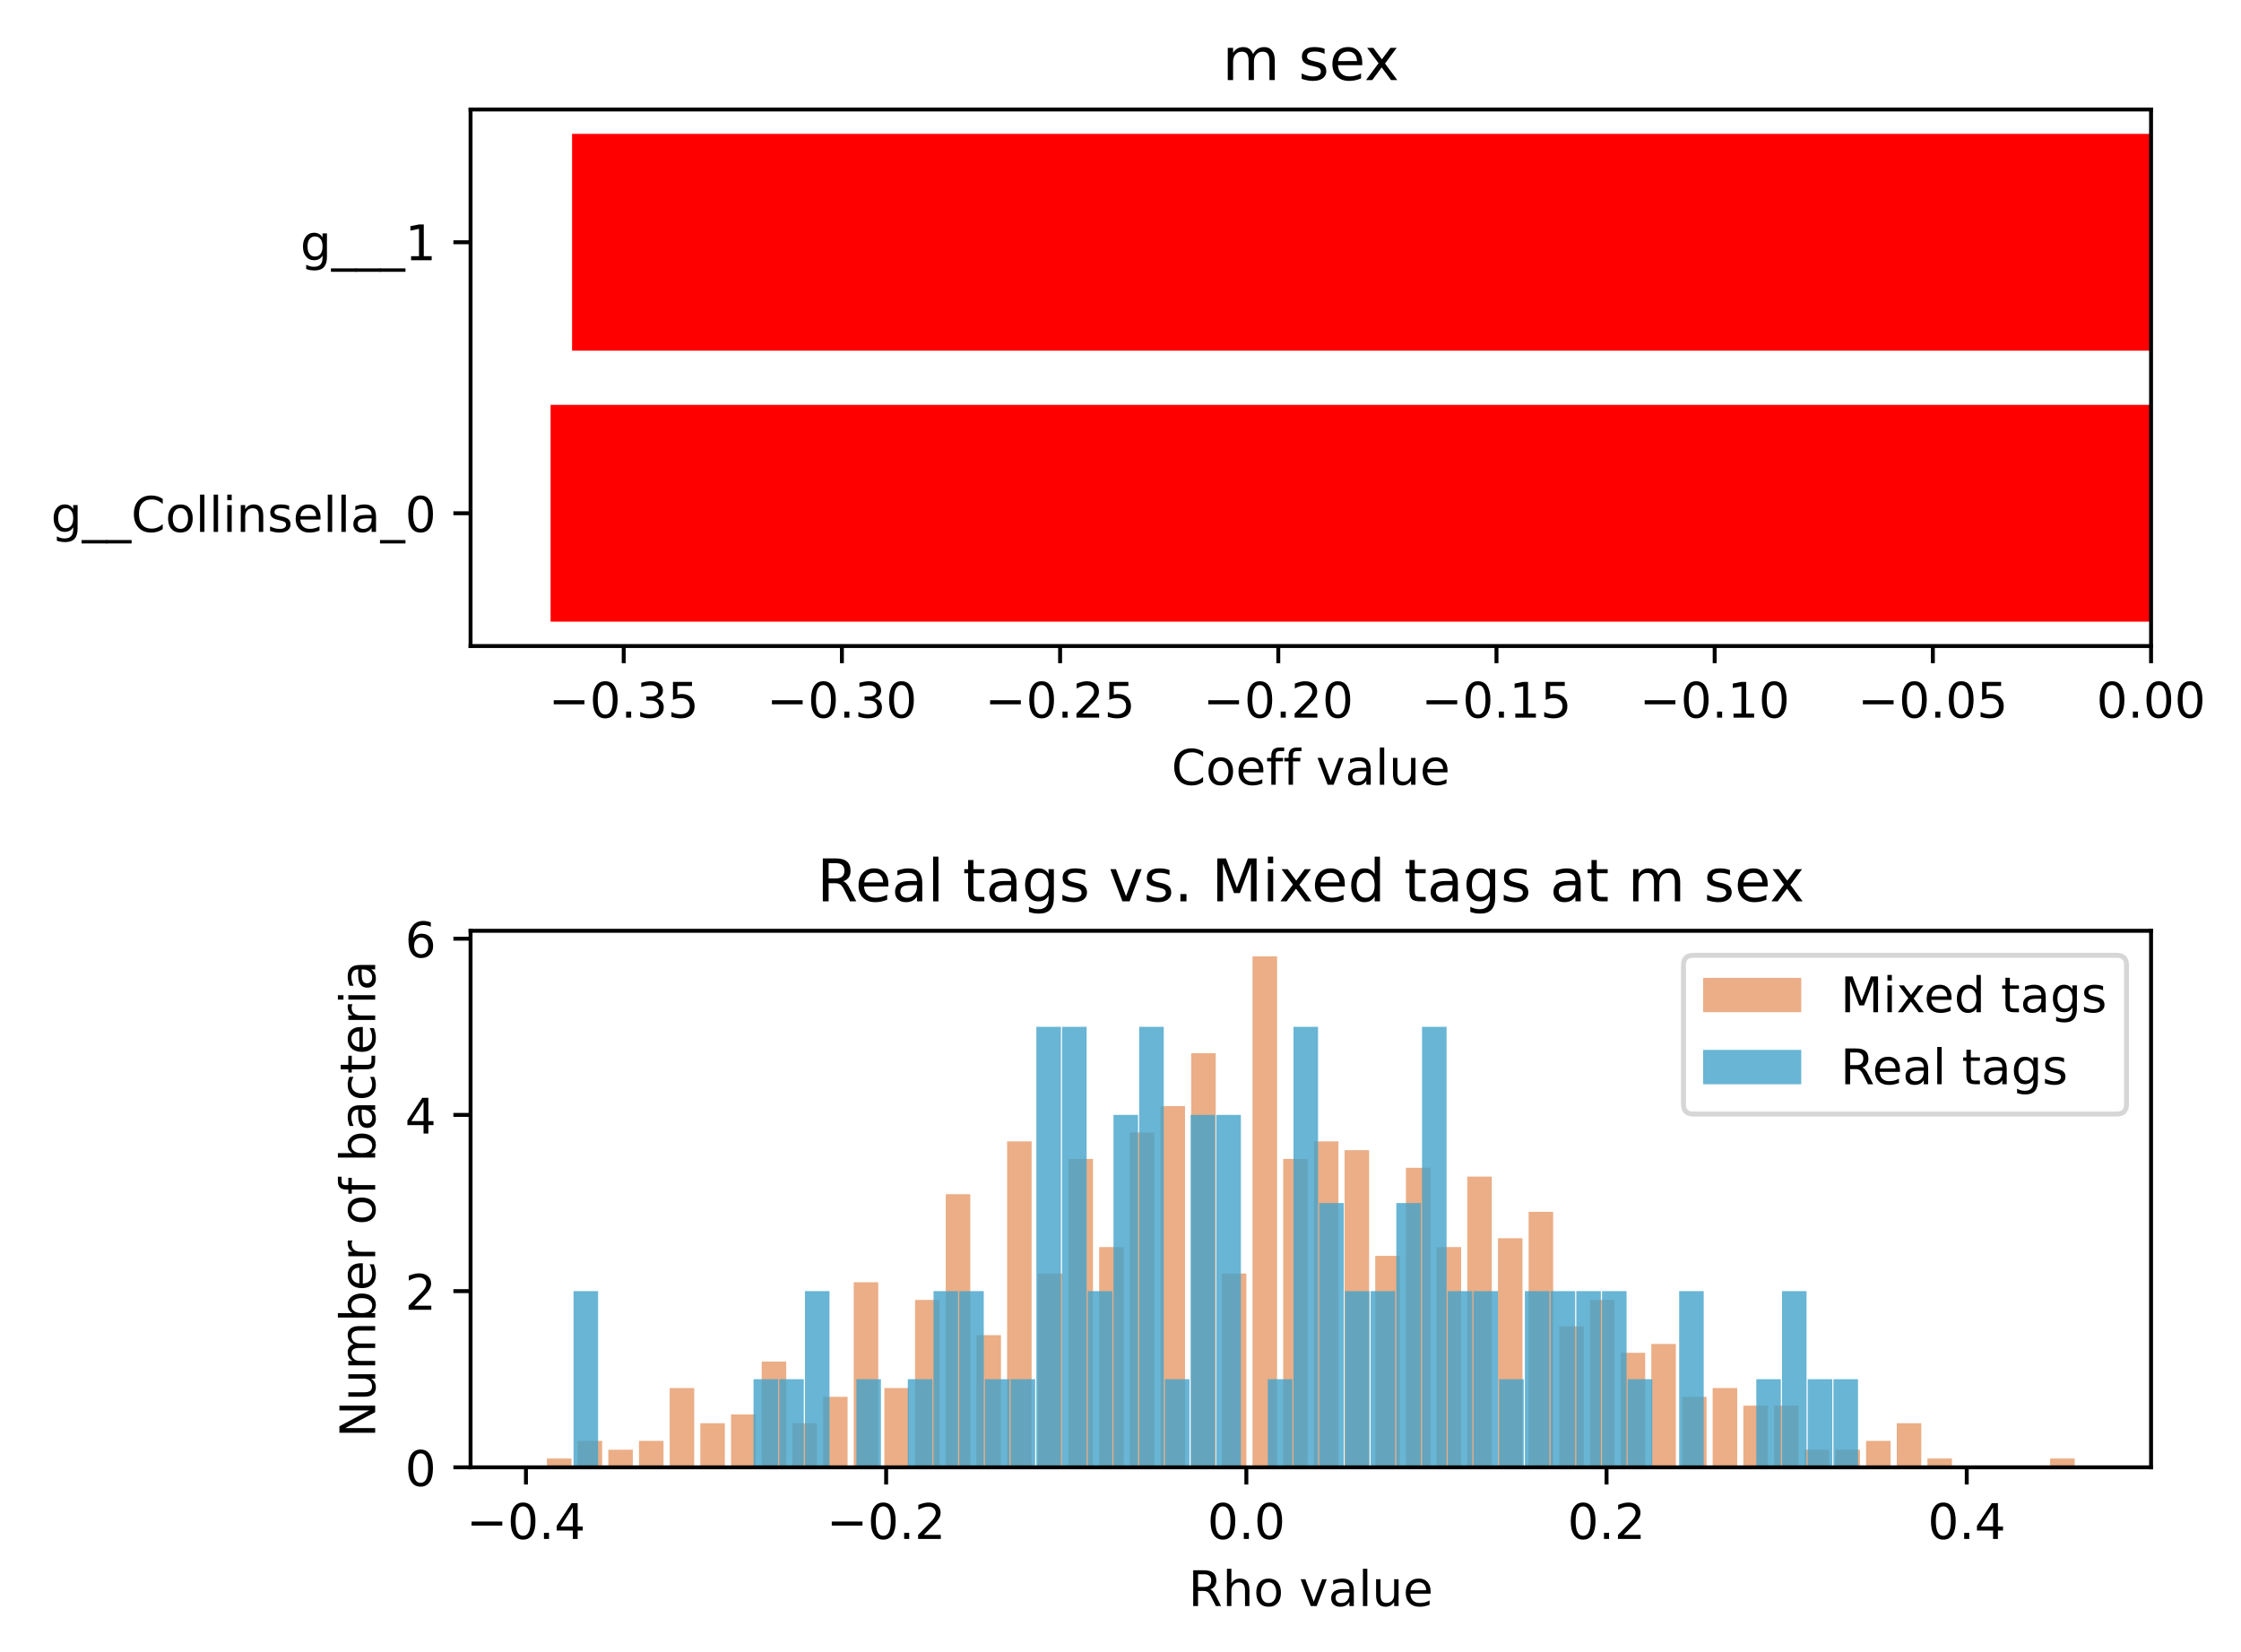 <?xml version="1.0" encoding="utf-8" standalone="no"?>
<!DOCTYPE svg PUBLIC "-//W3C//DTD SVG 1.1//EN"
  "http://www.w3.org/Graphics/SVG/1.1/DTD/svg11.dtd">
<!-- Created with matplotlib (https://matplotlib.org/) -->
<svg height="336.634pt" version="1.1" viewBox="0 0 456.757 336.634" width="456.757pt" xmlns="http://www.w3.org/2000/svg" xmlns:xlink="http://www.w3.org/1999/xlink">
 <defs>
  <style type="text/css">*{stroke-linecap:butt;stroke-linejoin:round;}</style>
 </defs>
 <g id="figure_1">
  <g id="patch_1">
   <path d="M 0 336.634 
L 456.757 336.634 
L 456.757 0 
L 0 0 
z
" style="fill:#ffffff;"/>
  </g>
  <g id="axes_1">
   <g id="patch_2">
    <path d="M 95.909 131.678 
L 438.424 131.678 
L 438.424 22.318 
L 95.909 22.318 
z
" style="fill:#ffffff;"/>
   </g>
   <g id="patch_3">
    <path clip-path="url(#p092324b737)" d="M 438.424 126.707 
L 112.22 126.707 
L 112.22 82.521 
L 438.424 82.521 
z
" style="fill:#ff0000;"/>
   </g>
   <g id="patch_4">
    <path clip-path="url(#p092324b737)" d="M 438.424 71.475 
L 116.598 71.475 
L 116.598 27.289 
L 438.424 27.289 
z
" style="fill:#ff0000;"/>
   </g>
   <g id="matplotlib.axis_1">
    <g id="xtick_1">
     <g id="line2d_1">
      <defs>
       <path d="M 0 0 
L 0 3.5 
" id="m72fe5b9148" style="stroke:#000000;stroke-width:0.8;"/>
      </defs>
      <g>
       <use style="stroke:#000000;stroke-width:0.8;" x="127.125" xlink:href="#m72fe5b9148" y="131.678"/>
      </g>
     </g>
     <g id="text_1">
      <!-- −0.35 -->
      <g transform="translate(111.803 146.277)scale(0.1 -0.1)">
       <defs>
        <path d="M 10.594 35.5 
L 73.188 35.5 
L 73.188 27.203 
L 10.594 27.203 
z
" id="DejaVuSans-8722"/>
        <path d="M 31.781 66.406 
Q 24.172 66.406 20.328 58.906 
Q 16.5 51.422 16.5 36.375 
Q 16.5 21.391 20.328 13.891 
Q 24.172 6.391 31.781 6.391 
Q 39.453 6.391 43.281 13.891 
Q 47.125 21.391 47.125 36.375 
Q 47.125 51.422 43.281 58.906 
Q 39.453 66.406 31.781 66.406 
z
M 31.781 74.219 
Q 44.047 74.219 50.516 64.516 
Q 56.984 54.828 56.984 36.375 
Q 56.984 17.969 50.516 8.266 
Q 44.047 -1.422 31.781 -1.422 
Q 19.531 -1.422 13.062 8.266 
Q 6.594 17.969 6.594 36.375 
Q 6.594 54.828 13.062 64.516 
Q 19.531 74.219 31.781 74.219 
z
" id="DejaVuSans-48"/>
        <path d="M 10.688 12.406 
L 21 12.406 
L 21 0 
L 10.688 0 
z
" id="DejaVuSans-46"/>
        <path d="M 40.578 39.312 
Q 47.656 37.797 51.625 33 
Q 55.609 28.219 55.609 21.188 
Q 55.609 10.406 48.188 4.484 
Q 40.766 -1.422 27.094 -1.422 
Q 22.516 -1.422 17.656 -0.516 
Q 12.797 0.391 7.625 2.203 
L 7.625 11.719 
Q 11.719 9.328 16.594 8.109 
Q 21.484 6.891 26.812 6.891 
Q 36.078 6.891 40.938 10.547 
Q 45.797 14.203 45.797 21.188 
Q 45.797 27.641 41.281 31.266 
Q 36.766 34.906 28.719 34.906 
L 20.219 34.906 
L 20.219 43.016 
L 29.109 43.016 
Q 36.375 43.016 40.234 45.922 
Q 44.094 48.828 44.094 54.297 
Q 44.094 59.906 40.109 62.906 
Q 36.141 65.922 28.719 65.922 
Q 24.656 65.922 20.016 65.031 
Q 15.375 64.156 9.812 62.312 
L 9.812 71.094 
Q 15.438 72.656 20.344 73.438 
Q 25.25 74.219 29.594 74.219 
Q 40.828 74.219 47.359 69.109 
Q 53.906 64.016 53.906 55.328 
Q 53.906 49.266 50.438 45.094 
Q 46.969 40.922 40.578 39.312 
z
" id="DejaVuSans-51"/>
        <path d="M 10.797 72.906 
L 49.516 72.906 
L 49.516 64.594 
L 19.828 64.594 
L 19.828 46.734 
Q 21.969 47.469 24.109 47.828 
Q 26.266 48.188 28.422 48.188 
Q 40.625 48.188 47.75 41.5 
Q 54.891 34.812 54.891 23.391 
Q 54.891 11.625 47.562 5.094 
Q 40.234 -1.422 26.906 -1.422 
Q 22.312 -1.422 17.547 -0.641 
Q 12.797 0.141 7.719 1.703 
L 7.719 11.625 
Q 12.109 9.234 16.797 8.062 
Q 21.484 6.891 26.703 6.891 
Q 35.156 6.891 40.078 11.328 
Q 45.016 15.766 45.016 23.391 
Q 45.016 31 40.078 35.438 
Q 35.156 39.891 26.703 39.891 
Q 22.75 39.891 18.812 39.016 
Q 14.891 38.141 10.797 36.281 
z
" id="DejaVuSans-53"/>
       </defs>
       <use xlink:href="#DejaVuSans-8722"/>
       <use x="83.789" xlink:href="#DejaVuSans-48"/>
       <use x="147.412" xlink:href="#DejaVuSans-46"/>
       <use x="179.199" xlink:href="#DejaVuSans-51"/>
       <use x="242.822" xlink:href="#DejaVuSans-53"/>
      </g>
     </g>
    </g>
    <g id="xtick_2">
     <g id="line2d_2">
      <g>
       <use style="stroke:#000000;stroke-width:0.8;" x="171.597" xlink:href="#m72fe5b9148" y="131.678"/>
      </g>
     </g>
     <g id="text_2">
      <!-- −0.30 -->
      <g transform="translate(156.274 146.277)scale(0.1 -0.1)">
       <use xlink:href="#DejaVuSans-8722"/>
       <use x="83.789" xlink:href="#DejaVuSans-48"/>
       <use x="147.412" xlink:href="#DejaVuSans-46"/>
       <use x="179.199" xlink:href="#DejaVuSans-51"/>
       <use x="242.822" xlink:href="#DejaVuSans-48"/>
      </g>
     </g>
    </g>
    <g id="xtick_3">
     <g id="line2d_3">
      <g>
       <use style="stroke:#000000;stroke-width:0.8;" x="216.068" xlink:href="#m72fe5b9148" y="131.678"/>
      </g>
     </g>
     <g id="text_3">
      <!-- −0.25 -->
      <g transform="translate(200.745 146.277)scale(0.1 -0.1)">
       <defs>
        <path d="M 19.188 8.297 
L 53.609 8.297 
L 53.609 0 
L 7.328 0 
L 7.328 8.297 
Q 12.938 14.109 22.625 23.891 
Q 32.328 33.688 34.812 36.531 
Q 39.547 41.844 41.422 45.531 
Q 43.312 49.219 43.312 52.781 
Q 43.312 58.594 39.234 62.25 
Q 35.156 65.922 28.609 65.922 
Q 23.969 65.922 18.812 64.312 
Q 13.672 62.703 7.812 59.422 
L 7.812 69.391 
Q 13.766 71.781 18.938 73 
Q 24.125 74.219 28.422 74.219 
Q 39.75 74.219 46.484 68.547 
Q 53.219 62.891 53.219 53.422 
Q 53.219 48.922 51.531 44.891 
Q 49.859 40.875 45.406 35.406 
Q 44.188 33.984 37.641 27.219 
Q 31.109 20.453 19.188 8.297 
z
" id="DejaVuSans-50"/>
       </defs>
       <use xlink:href="#DejaVuSans-8722"/>
       <use x="83.789" xlink:href="#DejaVuSans-48"/>
       <use x="147.412" xlink:href="#DejaVuSans-46"/>
       <use x="179.199" xlink:href="#DejaVuSans-50"/>
       <use x="242.822" xlink:href="#DejaVuSans-53"/>
      </g>
     </g>
    </g>
    <g id="xtick_4">
     <g id="line2d_4">
      <g>
       <use style="stroke:#000000;stroke-width:0.8;" x="260.539" xlink:href="#m72fe5b9148" y="131.678"/>
      </g>
     </g>
     <g id="text_4">
      <!-- −0.20 -->
      <g transform="translate(245.217 146.277)scale(0.1 -0.1)">
       <use xlink:href="#DejaVuSans-8722"/>
       <use x="83.789" xlink:href="#DejaVuSans-48"/>
       <use x="147.412" xlink:href="#DejaVuSans-46"/>
       <use x="179.199" xlink:href="#DejaVuSans-50"/>
       <use x="242.822" xlink:href="#DejaVuSans-48"/>
      </g>
     </g>
    </g>
    <g id="xtick_5">
     <g id="line2d_5">
      <g>
       <use style="stroke:#000000;stroke-width:0.8;" x="305.011" xlink:href="#m72fe5b9148" y="131.678"/>
      </g>
     </g>
     <g id="text_5">
      <!-- −0.15 -->
      <g transform="translate(289.688 146.277)scale(0.1 -0.1)">
       <defs>
        <path d="M 12.406 8.297 
L 28.516 8.297 
L 28.516 63.922 
L 10.984 60.406 
L 10.984 69.391 
L 28.422 72.906 
L 38.281 72.906 
L 38.281 8.297 
L 54.391 8.297 
L 54.391 0 
L 12.406 0 
z
" id="DejaVuSans-49"/>
       </defs>
       <use xlink:href="#DejaVuSans-8722"/>
       <use x="83.789" xlink:href="#DejaVuSans-48"/>
       <use x="147.412" xlink:href="#DejaVuSans-46"/>
       <use x="179.199" xlink:href="#DejaVuSans-49"/>
       <use x="242.822" xlink:href="#DejaVuSans-53"/>
      </g>
     </g>
    </g>
    <g id="xtick_6">
     <g id="line2d_6">
      <g>
       <use style="stroke:#000000;stroke-width:0.8;" x="349.482" xlink:href="#m72fe5b9148" y="131.678"/>
      </g>
     </g>
     <g id="text_6">
      <!-- −0.10 -->
      <g transform="translate(334.159 146.277)scale(0.1 -0.1)">
       <use xlink:href="#DejaVuSans-8722"/>
       <use x="83.789" xlink:href="#DejaVuSans-48"/>
       <use x="147.412" xlink:href="#DejaVuSans-46"/>
       <use x="179.199" xlink:href="#DejaVuSans-49"/>
       <use x="242.822" xlink:href="#DejaVuSans-48"/>
      </g>
     </g>
    </g>
    <g id="xtick_7">
     <g id="line2d_7">
      <g>
       <use style="stroke:#000000;stroke-width:0.8;" x="393.953" xlink:href="#m72fe5b9148" y="131.678"/>
      </g>
     </g>
     <g id="text_7">
      <!-- −0.05 -->
      <g transform="translate(378.63 146.277)scale(0.1 -0.1)">
       <use xlink:href="#DejaVuSans-8722"/>
       <use x="83.789" xlink:href="#DejaVuSans-48"/>
       <use x="147.412" xlink:href="#DejaVuSans-46"/>
       <use x="179.199" xlink:href="#DejaVuSans-48"/>
       <use x="242.822" xlink:href="#DejaVuSans-53"/>
      </g>
     </g>
    </g>
    <g id="xtick_8">
     <g id="line2d_8">
      <g>
       <use style="stroke:#000000;stroke-width:0.8;" x="438.424" xlink:href="#m72fe5b9148" y="131.678"/>
      </g>
     </g>
     <g id="text_8">
      <!-- 0.00 -->
      <g transform="translate(427.292 146.277)scale(0.1 -0.1)">
       <use xlink:href="#DejaVuSans-48"/>
       <use x="63.623" xlink:href="#DejaVuSans-46"/>
       <use x="95.41" xlink:href="#DejaVuSans-48"/>
       <use x="159.033" xlink:href="#DejaVuSans-48"/>
      </g>
     </g>
    </g>
    <g id="text_9">
     <!-- Coeff value -->
     <g transform="translate(238.772 159.955)scale(0.1 -0.1)">
      <defs>
       <path d="M 64.406 67.281 
L 64.406 56.891 
Q 59.422 61.531 53.781 63.812 
Q 48.141 66.109 41.797 66.109 
Q 29.297 66.109 22.656 58.469 
Q 16.016 50.828 16.016 36.375 
Q 16.016 21.969 22.656 14.328 
Q 29.297 6.688 41.797 6.688 
Q 48.141 6.688 53.781 8.984 
Q 59.422 11.281 64.406 15.922 
L 64.406 5.609 
Q 59.234 2.094 53.438 0.328 
Q 47.656 -1.422 41.219 -1.422 
Q 24.656 -1.422 15.125 8.703 
Q 5.609 18.844 5.609 36.375 
Q 5.609 53.953 15.125 64.078 
Q 24.656 74.219 41.219 74.219 
Q 47.75 74.219 53.531 72.484 
Q 59.328 70.75 64.406 67.281 
z
" id="DejaVuSans-67"/>
       <path d="M 30.609 48.391 
Q 23.391 48.391 19.188 42.75 
Q 14.984 37.109 14.984 27.297 
Q 14.984 17.484 19.156 11.844 
Q 23.344 6.203 30.609 6.203 
Q 37.797 6.203 41.984 11.859 
Q 46.188 17.531 46.188 27.297 
Q 46.188 37.016 41.984 42.703 
Q 37.797 48.391 30.609 48.391 
z
M 30.609 56 
Q 42.328 56 49.016 48.375 
Q 55.719 40.766 55.719 27.297 
Q 55.719 13.875 49.016 6.219 
Q 42.328 -1.422 30.609 -1.422 
Q 18.844 -1.422 12.172 6.219 
Q 5.516 13.875 5.516 27.297 
Q 5.516 40.766 12.172 48.375 
Q 18.844 56 30.609 56 
z
" id="DejaVuSans-111"/>
       <path d="M 56.203 29.594 
L 56.203 25.203 
L 14.891 25.203 
Q 15.484 15.922 20.484 11.062 
Q 25.484 6.203 34.422 6.203 
Q 39.594 6.203 44.453 7.469 
Q 49.312 8.734 54.109 11.281 
L 54.109 2.781 
Q 49.266 0.734 44.188 -0.344 
Q 39.109 -1.422 33.891 -1.422 
Q 20.797 -1.422 13.156 6.188 
Q 5.516 13.812 5.516 26.812 
Q 5.516 40.234 12.766 48.109 
Q 20.016 56 32.328 56 
Q 43.359 56 49.781 48.891 
Q 56.203 41.797 56.203 29.594 
z
M 47.219 32.234 
Q 47.125 39.594 43.094 43.984 
Q 39.062 48.391 32.422 48.391 
Q 24.906 48.391 20.391 44.141 
Q 15.875 39.891 15.188 32.172 
z
" id="DejaVuSans-101"/>
       <path d="M 37.109 75.984 
L 37.109 68.5 
L 28.516 68.5 
Q 23.688 68.5 21.797 66.547 
Q 19.922 64.594 19.922 59.516 
L 19.922 54.688 
L 34.719 54.688 
L 34.719 47.703 
L 19.922 47.703 
L 19.922 0 
L 10.891 0 
L 10.891 47.703 
L 2.297 47.703 
L 2.297 54.688 
L 10.891 54.688 
L 10.891 58.5 
Q 10.891 67.625 15.141 71.797 
Q 19.391 75.984 28.609 75.984 
z
" id="DejaVuSans-102"/>
       <path id="DejaVuSans-32"/>
       <path d="M 2.984 54.688 
L 12.5 54.688 
L 29.594 8.797 
L 46.688 54.688 
L 56.203 54.688 
L 35.688 0 
L 23.484 0 
z
" id="DejaVuSans-118"/>
       <path d="M 34.281 27.484 
Q 23.391 27.484 19.188 25 
Q 14.984 22.516 14.984 16.5 
Q 14.984 11.719 18.141 8.906 
Q 21.297 6.109 26.703 6.109 
Q 34.188 6.109 38.703 11.406 
Q 43.219 16.703 43.219 25.484 
L 43.219 27.484 
z
M 52.203 31.203 
L 52.203 0 
L 43.219 0 
L 43.219 8.297 
Q 40.141 3.328 35.547 0.953 
Q 30.953 -1.422 24.312 -1.422 
Q 15.922 -1.422 10.953 3.297 
Q 6 8.016 6 15.922 
Q 6 25.141 12.172 29.828 
Q 18.359 34.516 30.609 34.516 
L 43.219 34.516 
L 43.219 35.406 
Q 43.219 41.609 39.141 45 
Q 35.062 48.391 27.688 48.391 
Q 23 48.391 18.547 47.266 
Q 14.109 46.141 10.016 43.891 
L 10.016 52.203 
Q 14.938 54.109 19.578 55.047 
Q 24.219 56 28.609 56 
Q 40.484 56 46.344 49.844 
Q 52.203 43.703 52.203 31.203 
z
" id="DejaVuSans-97"/>
       <path d="M 9.422 75.984 
L 18.406 75.984 
L 18.406 0 
L 9.422 0 
z
" id="DejaVuSans-108"/>
       <path d="M 8.5 21.578 
L 8.5 54.688 
L 17.484 54.688 
L 17.484 21.922 
Q 17.484 14.156 20.5 10.266 
Q 23.531 6.391 29.594 6.391 
Q 36.859 6.391 41.078 11.031 
Q 45.312 15.672 45.312 23.688 
L 45.312 54.688 
L 54.297 54.688 
L 54.297 0 
L 45.312 0 
L 45.312 8.406 
Q 42.047 3.422 37.719 1 
Q 33.406 -1.422 27.688 -1.422 
Q 18.266 -1.422 13.375 4.438 
Q 8.5 10.297 8.5 21.578 
z
M 31.109 56 
z
" id="DejaVuSans-117"/>
      </defs>
      <use xlink:href="#DejaVuSans-67"/>
      <use x="69.824" xlink:href="#DejaVuSans-111"/>
      <use x="131.006" xlink:href="#DejaVuSans-101"/>
      <use x="192.529" xlink:href="#DejaVuSans-102"/>
      <use x="227.734" xlink:href="#DejaVuSans-102"/>
      <use x="262.939" xlink:href="#DejaVuSans-32"/>
      <use x="294.727" xlink:href="#DejaVuSans-118"/>
      <use x="353.906" xlink:href="#DejaVuSans-97"/>
      <use x="415.186" xlink:href="#DejaVuSans-108"/>
      <use x="442.969" xlink:href="#DejaVuSans-117"/>
      <use x="506.348" xlink:href="#DejaVuSans-101"/>
     </g>
    </g>
   </g>
   <g id="matplotlib.axis_2">
    <g id="ytick_1">
     <g id="line2d_9">
      <defs>
       <path d="M 0 0 
L -3.5 0 
" id="m1371f5ca72" style="stroke:#000000;stroke-width:0.8;"/>
      </defs>
      <g>
       <use style="stroke:#000000;stroke-width:0.8;" x="95.909" xlink:href="#m1371f5ca72" y="104.614"/>
      </g>
     </g>
     <g id="text_10">
      <!--  g__Collinsella_0 -->
      <g transform="translate(7.2 108.414)scale(0.1 -0.1)">
       <defs>
        <path d="M 45.406 27.984 
Q 45.406 37.75 41.375 43.109 
Q 37.359 48.484 30.078 48.484 
Q 22.859 48.484 18.828 43.109 
Q 14.797 37.75 14.797 27.984 
Q 14.797 18.266 18.828 12.891 
Q 22.859 7.516 30.078 7.516 
Q 37.359 7.516 41.375 12.891 
Q 45.406 18.266 45.406 27.984 
z
M 54.391 6.781 
Q 54.391 -7.172 48.188 -13.984 
Q 42 -20.797 29.203 -20.797 
Q 24.469 -20.797 20.266 -20.094 
Q 16.062 -19.391 12.109 -17.922 
L 12.109 -9.188 
Q 16.062 -11.328 19.922 -12.344 
Q 23.781 -13.375 27.781 -13.375 
Q 36.625 -13.375 41.016 -8.766 
Q 45.406 -4.156 45.406 5.172 
L 45.406 9.625 
Q 42.625 4.781 38.281 2.391 
Q 33.938 0 27.875 0 
Q 17.828 0 11.672 7.656 
Q 5.516 15.328 5.516 27.984 
Q 5.516 40.672 11.672 48.328 
Q 17.828 56 27.875 56 
Q 33.938 56 38.281 53.609 
Q 42.625 51.219 45.406 46.391 
L 45.406 54.688 
L 54.391 54.688 
z
" id="DejaVuSans-103"/>
        <path d="M 50.984 -16.609 
L 50.984 -23.578 
L -0.984 -23.578 
L -0.984 -16.609 
z
" id="DejaVuSans-95"/>
        <path d="M 9.422 54.688 
L 18.406 54.688 
L 18.406 0 
L 9.422 0 
z
M 9.422 75.984 
L 18.406 75.984 
L 18.406 64.594 
L 9.422 64.594 
z
" id="DejaVuSans-105"/>
        <path d="M 54.891 33.016 
L 54.891 0 
L 45.906 0 
L 45.906 32.719 
Q 45.906 40.484 42.875 44.328 
Q 39.844 48.188 33.797 48.188 
Q 26.516 48.188 22.312 43.547 
Q 18.109 38.922 18.109 30.906 
L 18.109 0 
L 9.078 0 
L 9.078 54.688 
L 18.109 54.688 
L 18.109 46.188 
Q 21.344 51.125 25.703 53.562 
Q 30.078 56 35.797 56 
Q 45.219 56 50.047 50.172 
Q 54.891 44.344 54.891 33.016 
z
" id="DejaVuSans-110"/>
        <path d="M 44.281 53.078 
L 44.281 44.578 
Q 40.484 46.531 36.375 47.5 
Q 32.281 48.484 27.875 48.484 
Q 21.188 48.484 17.844 46.438 
Q 14.5 44.391 14.5 40.281 
Q 14.5 37.156 16.891 35.375 
Q 19.281 33.594 26.516 31.984 
L 29.594 31.297 
Q 39.156 29.25 43.188 25.516 
Q 47.219 21.781 47.219 15.094 
Q 47.219 7.469 41.188 3.016 
Q 35.156 -1.422 24.609 -1.422 
Q 20.219 -1.422 15.453 -0.562 
Q 10.688 0.297 5.422 2 
L 5.422 11.281 
Q 10.406 8.688 15.234 7.391 
Q 20.062 6.109 24.812 6.109 
Q 31.156 6.109 34.562 8.281 
Q 37.984 10.453 37.984 14.406 
Q 37.984 18.062 35.516 20.016 
Q 33.062 21.969 24.703 23.781 
L 21.578 24.516 
Q 13.234 26.266 9.516 29.906 
Q 5.812 33.547 5.812 39.891 
Q 5.812 47.609 11.281 51.797 
Q 16.75 56 26.812 56 
Q 31.781 56 36.172 55.266 
Q 40.578 54.547 44.281 53.078 
z
" id="DejaVuSans-115"/>
       </defs>
       <use xlink:href="#DejaVuSans-32"/>
       <use x="31.787" xlink:href="#DejaVuSans-103"/>
       <use x="95.264" xlink:href="#DejaVuSans-95"/>
       <use x="145.264" xlink:href="#DejaVuSans-95"/>
       <use x="195.264" xlink:href="#DejaVuSans-67"/>
       <use x="265.088" xlink:href="#DejaVuSans-111"/>
       <use x="326.27" xlink:href="#DejaVuSans-108"/>
       <use x="354.053" xlink:href="#DejaVuSans-108"/>
       <use x="381.836" xlink:href="#DejaVuSans-105"/>
       <use x="409.619" xlink:href="#DejaVuSans-110"/>
       <use x="472.998" xlink:href="#DejaVuSans-115"/>
       <use x="525.098" xlink:href="#DejaVuSans-101"/>
       <use x="586.621" xlink:href="#DejaVuSans-108"/>
       <use x="614.404" xlink:href="#DejaVuSans-108"/>
       <use x="642.188" xlink:href="#DejaVuSans-97"/>
       <use x="703.467" xlink:href="#DejaVuSans-95"/>
       <use x="753.467" xlink:href="#DejaVuSans-48"/>
      </g>
     </g>
    </g>
    <g id="ytick_2">
     <g id="line2d_10">
      <g>
       <use style="stroke:#000000;stroke-width:0.8;" x="95.909" xlink:href="#m1371f5ca72" y="49.382"/>
      </g>
     </g>
     <g id="text_11">
      <!--  g___1 -->
      <g transform="translate(58.02 53.042)scale(0.1 -0.1)">
       <use xlink:href="#DejaVuSans-32"/>
       <use x="31.787" xlink:href="#DejaVuSans-103"/>
       <use x="95.264" xlink:href="#DejaVuSans-95"/>
       <use x="145.264" xlink:href="#DejaVuSans-95"/>
       <use x="195.264" xlink:href="#DejaVuSans-95"/>
       <use x="245.264" xlink:href="#DejaVuSans-49"/>
      </g>
     </g>
    </g>
   </g>
   <g id="patch_5">
    <path d="M 95.909 131.678 
L 95.909 22.318 
" style="fill:none;stroke:#000000;stroke-linecap:square;stroke-linejoin:miter;stroke-width:0.8;"/>
   </g>
   <g id="patch_6">
    <path d="M 438.424 131.678 
L 438.424 22.318 
" style="fill:none;stroke:#000000;stroke-linecap:square;stroke-linejoin:miter;stroke-width:0.8;"/>
   </g>
   <g id="patch_7">
    <path d="M 95.909 131.678 
L 438.424 131.678 
" style="fill:none;stroke:#000000;stroke-linecap:square;stroke-linejoin:miter;stroke-width:0.8;"/>
   </g>
   <g id="patch_8">
    <path d="M 95.909 22.318 
L 438.424 22.318 
" style="fill:none;stroke:#000000;stroke-linecap:square;stroke-linejoin:miter;stroke-width:0.8;"/>
   </g>
   <g id="text_12">
    <!-- m sex -->
    <g transform="translate(249.152 16.318)scale(0.12 -0.12)">
     <defs>
      <path d="M 52 44.188 
Q 55.375 50.25 60.062 53.125 
Q 64.75 56 71.094 56 
Q 79.641 56 84.281 50.016 
Q 88.922 44.047 88.922 33.016 
L 88.922 0 
L 79.891 0 
L 79.891 32.719 
Q 79.891 40.578 77.094 44.375 
Q 74.312 48.188 68.609 48.188 
Q 61.625 48.188 57.562 43.547 
Q 53.516 38.922 53.516 30.906 
L 53.516 0 
L 44.484 0 
L 44.484 32.719 
Q 44.484 40.625 41.703 44.406 
Q 38.922 48.188 33.109 48.188 
Q 26.219 48.188 22.156 43.531 
Q 18.109 38.875 18.109 30.906 
L 18.109 0 
L 9.078 0 
L 9.078 54.688 
L 18.109 54.688 
L 18.109 46.188 
Q 21.188 51.219 25.484 53.609 
Q 29.781 56 35.688 56 
Q 41.656 56 45.828 52.969 
Q 50 49.953 52 44.188 
z
" id="DejaVuSans-109"/>
      <path d="M 54.891 54.688 
L 35.109 28.078 
L 55.906 0 
L 45.312 0 
L 29.391 21.484 
L 13.484 0 
L 2.875 0 
L 24.125 28.609 
L 4.688 54.688 
L 15.281 54.688 
L 29.781 35.203 
L 44.281 54.688 
z
" id="DejaVuSans-120"/>
     </defs>
     <use xlink:href="#DejaVuSans-109"/>
     <use x="97.412" xlink:href="#DejaVuSans-32"/>
     <use x="129.199" xlink:href="#DejaVuSans-115"/>
     <use x="181.299" xlink:href="#DejaVuSans-101"/>
     <use x="241.072" xlink:href="#DejaVuSans-120"/>
    </g>
   </g>
  </g>
  <g id="axes_2">
   <g id="patch_9">
    <path d="M 95.909 299.078 
L 438.424 299.078 
L 438.424 189.718 
L 95.909 189.718 
z
" style="fill:#ffffff;"/>
   </g>
   <g id="patch_10">
    <path clip-path="url(#p0442a5d38d)" d="M 111.478 299.078 
L 116.48 299.078 
L 116.48 297.282 
L 111.478 297.282 
z
" style="fill:#d95f0e;opacity:0.5;"/>
   </g>
   <g id="patch_11">
    <path clip-path="url(#p0442a5d38d)" d="M 117.731 299.078 
L 122.733 299.078 
L 122.733 293.691 
L 117.731 293.691 
z
" style="fill:#d95f0e;opacity:0.5;"/>
   </g>
   <g id="patch_12">
    <path clip-path="url(#p0442a5d38d)" d="M 123.983 299.078 
L 128.985 299.078 
L 128.985 295.487 
L 123.983 295.487 
z
" style="fill:#d95f0e;opacity:0.5;"/>
   </g>
   <g id="patch_13">
    <path clip-path="url(#p0442a5d38d)" d="M 130.236 299.078 
L 135.238 299.078 
L 135.238 293.691 
L 130.236 293.691 
z
" style="fill:#d95f0e;opacity:0.5;"/>
   </g>
   <g id="patch_14">
    <path clip-path="url(#p0442a5d38d)" d="M 136.488 299.078 
L 141.491 299.078 
L 141.491 282.917 
L 136.488 282.917 
z
" style="fill:#d95f0e;opacity:0.5;"/>
   </g>
   <g id="patch_15">
    <path clip-path="url(#p0442a5d38d)" d="M 142.741 299.078 
L 147.743 299.078 
L 147.743 290.099 
L 142.741 290.099 
z
" style="fill:#d95f0e;opacity:0.5;"/>
   </g>
   <g id="patch_16">
    <path clip-path="url(#p0442a5d38d)" d="M 148.994 299.078 
L 153.996 299.078 
L 153.996 288.304 
L 148.994 288.304 
z
" style="fill:#d95f0e;opacity:0.5;"/>
   </g>
   <g id="patch_17">
    <path clip-path="url(#p0442a5d38d)" d="M 155.246 299.078 
L 160.248 299.078 
L 160.248 277.529 
L 155.246 277.529 
z
" style="fill:#d95f0e;opacity:0.5;"/>
   </g>
   <g id="patch_18">
    <path clip-path="url(#p0442a5d38d)" d="M 161.499 299.078 
L 166.501 299.078 
L 166.501 290.099 
L 161.499 290.099 
z
" style="fill:#d95f0e;opacity:0.5;"/>
   </g>
   <g id="patch_19">
    <path clip-path="url(#p0442a5d38d)" d="M 167.751 299.078 
L 172.753 299.078 
L 172.753 284.712 
L 167.751 284.712 
z
" style="fill:#d95f0e;opacity:0.5;"/>
   </g>
   <g id="patch_20">
    <path clip-path="url(#p0442a5d38d)" d="M 174.004 299.078 
L 179.006 299.078 
L 179.006 261.368 
L 174.004 261.368 
z
" style="fill:#d95f0e;opacity:0.5;"/>
   </g>
   <g id="patch_21">
    <path clip-path="url(#p0442a5d38d)" d="M 180.256 299.078 
L 185.258 299.078 
L 185.258 282.917 
L 180.256 282.917 
z
" style="fill:#d95f0e;opacity:0.5;"/>
   </g>
   <g id="patch_22">
    <path clip-path="url(#p0442a5d38d)" d="M 186.509 299.078 
L 191.511 299.078 
L 191.511 264.959 
L 186.509 264.959 
z
" style="fill:#d95f0e;opacity:0.5;"/>
   </g>
   <g id="patch_23">
    <path clip-path="url(#p0442a5d38d)" d="M 192.761 299.078 
L 197.764 299.078 
L 197.764 243.41 
L 192.761 243.41 
z
" style="fill:#d95f0e;opacity:0.5;"/>
   </g>
   <g id="patch_24">
    <path clip-path="url(#p0442a5d38d)" d="M 199.014 299.078 
L 204.016 299.078 
L 204.016 272.142 
L 199.014 272.142 
z
" style="fill:#d95f0e;opacity:0.5;"/>
   </g>
   <g id="patch_25">
    <path clip-path="url(#p0442a5d38d)" d="M 205.267 299.078 
L 210.269 299.078 
L 210.269 232.636 
L 205.267 232.636 
z
" style="fill:#d95f0e;opacity:0.5;"/>
   </g>
   <g id="patch_26">
    <path clip-path="url(#p0442a5d38d)" d="M 211.519 299.078 
L 216.521 299.078 
L 216.521 259.572 
L 211.519 259.572 
z
" style="fill:#d95f0e;opacity:0.5;"/>
   </g>
   <g id="patch_27">
    <path clip-path="url(#p0442a5d38d)" d="M 217.772 299.078 
L 222.774 299.078 
L 222.774 236.228 
L 217.772 236.228 
z
" style="fill:#d95f0e;opacity:0.5;"/>
   </g>
   <g id="patch_28">
    <path clip-path="url(#p0442a5d38d)" d="M 224.024 299.078 
L 229.026 299.078 
L 229.026 254.185 
L 224.024 254.185 
z
" style="fill:#d95f0e;opacity:0.5;"/>
   </g>
   <g id="patch_29">
    <path clip-path="url(#p0442a5d38d)" d="M 230.277 299.078 
L 235.279 299.078 
L 235.279 230.84 
L 230.277 230.84 
z
" style="fill:#d95f0e;opacity:0.5;"/>
   </g>
   <g id="patch_30">
    <path clip-path="url(#p0442a5d38d)" d="M 236.529 299.078 
L 241.531 299.078 
L 241.531 225.453 
L 236.529 225.453 
z
" style="fill:#d95f0e;opacity:0.5;"/>
   </g>
   <g id="patch_31">
    <path clip-path="url(#p0442a5d38d)" d="M 242.782 299.078 
L 247.784 299.078 
L 247.784 214.679 
L 242.782 214.679 
z
" style="fill:#d95f0e;opacity:0.5;"/>
   </g>
   <g id="patch_32">
    <path clip-path="url(#p0442a5d38d)" d="M 249.034 299.078 
L 254.037 299.078 
L 254.037 259.572 
L 249.034 259.572 
z
" style="fill:#d95f0e;opacity:0.5;"/>
   </g>
   <g id="patch_33">
    <path clip-path="url(#p0442a5d38d)" d="M 255.287 299.078 
L 260.289 299.078 
L 260.289 194.926 
L 255.287 194.926 
z
" style="fill:#d95f0e;opacity:0.5;"/>
   </g>
   <g id="patch_34">
    <path clip-path="url(#p0442a5d38d)" d="M 261.54 299.078 
L 266.542 299.078 
L 266.542 236.228 
L 261.54 236.228 
z
" style="fill:#d95f0e;opacity:0.5;"/>
   </g>
   <g id="patch_35">
    <path clip-path="url(#p0442a5d38d)" d="M 267.792 299.078 
L 272.794 299.078 
L 272.794 232.636 
L 267.792 232.636 
z
" style="fill:#d95f0e;opacity:0.5;"/>
   </g>
   <g id="patch_36">
    <path clip-path="url(#p0442a5d38d)" d="M 274.045 299.078 
L 279.047 299.078 
L 279.047 234.432 
L 274.045 234.432 
z
" style="fill:#d95f0e;opacity:0.5;"/>
   </g>
   <g id="patch_37">
    <path clip-path="url(#p0442a5d38d)" d="M 280.297 299.078 
L 285.299 299.078 
L 285.299 255.981 
L 280.297 255.981 
z
" style="fill:#d95f0e;opacity:0.5;"/>
   </g>
   <g id="patch_38">
    <path clip-path="url(#p0442a5d38d)" d="M 286.55 299.078 
L 291.552 299.078 
L 291.552 238.023 
L 286.55 238.023 
z
" style="fill:#d95f0e;opacity:0.5;"/>
   </g>
   <g id="patch_39">
    <path clip-path="url(#p0442a5d38d)" d="M 292.802 299.078 
L 297.804 299.078 
L 297.804 254.185 
L 292.802 254.185 
z
" style="fill:#d95f0e;opacity:0.5;"/>
   </g>
   <g id="patch_40">
    <path clip-path="url(#p0442a5d38d)" d="M 299.055 299.078 
L 304.057 299.078 
L 304.057 239.819 
L 299.055 239.819 
z
" style="fill:#d95f0e;opacity:0.5;"/>
   </g>
   <g id="patch_41">
    <path clip-path="url(#p0442a5d38d)" d="M 305.307 299.078 
L 310.31 299.078 
L 310.31 252.389 
L 305.307 252.389 
z
" style="fill:#d95f0e;opacity:0.5;"/>
   </g>
   <g id="patch_42">
    <path clip-path="url(#p0442a5d38d)" d="M 311.56 299.078 
L 316.562 299.078 
L 316.562 247.002 
L 311.56 247.002 
z
" style="fill:#d95f0e;opacity:0.5;"/>
   </g>
   <g id="patch_43">
    <path clip-path="url(#p0442a5d38d)" d="M 317.813 299.078 
L 322.815 299.078 
L 322.815 270.346 
L 317.813 270.346 
z
" style="fill:#d95f0e;opacity:0.5;"/>
   </g>
   <g id="patch_44">
    <path clip-path="url(#p0442a5d38d)" d="M 324.065 299.078 
L 329.067 299.078 
L 329.067 264.959 
L 324.065 264.959 
z
" style="fill:#d95f0e;opacity:0.5;"/>
   </g>
   <g id="patch_45">
    <path clip-path="url(#p0442a5d38d)" d="M 330.318 299.078 
L 335.32 299.078 
L 335.32 275.734 
L 330.318 275.734 
z
" style="fill:#d95f0e;opacity:0.5;"/>
   </g>
   <g id="patch_46">
    <path clip-path="url(#p0442a5d38d)" d="M 336.57 299.078 
L 341.572 299.078 
L 341.572 273.938 
L 336.57 273.938 
z
" style="fill:#d95f0e;opacity:0.5;"/>
   </g>
   <g id="patch_47">
    <path clip-path="url(#p0442a5d38d)" d="M 342.823 299.078 
L 347.825 299.078 
L 347.825 284.712 
L 342.823 284.712 
z
" style="fill:#d95f0e;opacity:0.5;"/>
   </g>
   <g id="patch_48">
    <path clip-path="url(#p0442a5d38d)" d="M 349.075 299.078 
L 354.077 299.078 
L 354.077 282.917 
L 349.075 282.917 
z
" style="fill:#d95f0e;opacity:0.5;"/>
   </g>
   <g id="patch_49">
    <path clip-path="url(#p0442a5d38d)" d="M 355.328 299.078 
L 360.33 299.078 
L 360.33 286.508 
L 355.328 286.508 
z
" style="fill:#d95f0e;opacity:0.5;"/>
   </g>
   <g id="patch_50">
    <path clip-path="url(#p0442a5d38d)" d="M 361.58 299.078 
L 366.583 299.078 
L 366.583 286.508 
L 361.58 286.508 
z
" style="fill:#d95f0e;opacity:0.5;"/>
   </g>
   <g id="patch_51">
    <path clip-path="url(#p0442a5d38d)" d="M 367.833 299.078 
L 372.835 299.078 
L 372.835 295.487 
L 367.833 295.487 
z
" style="fill:#d95f0e;opacity:0.5;"/>
   </g>
   <g id="patch_52">
    <path clip-path="url(#p0442a5d38d)" d="M 374.086 299.078 
L 379.088 299.078 
L 379.088 295.487 
L 374.086 295.487 
z
" style="fill:#d95f0e;opacity:0.5;"/>
   </g>
   <g id="patch_53">
    <path clip-path="url(#p0442a5d38d)" d="M 380.338 299.078 
L 385.34 299.078 
L 385.34 293.691 
L 380.338 293.691 
z
" style="fill:#d95f0e;opacity:0.5;"/>
   </g>
   <g id="patch_54">
    <path clip-path="url(#p0442a5d38d)" d="M 386.591 299.078 
L 391.593 299.078 
L 391.593 290.099 
L 386.591 290.099 
z
" style="fill:#d95f0e;opacity:0.5;"/>
   </g>
   <g id="patch_55">
    <path clip-path="url(#p0442a5d38d)" d="M 392.843 299.078 
L 397.845 299.078 
L 397.845 297.282 
L 392.843 297.282 
z
" style="fill:#d95f0e;opacity:0.5;"/>
   </g>
   <g id="patch_56">
    <path clip-path="url(#p0442a5d38d)" d="M 399.096 299.078 
L 404.098 299.078 
L 404.098 299.078 
L 399.096 299.078 
z
" style="fill:#d95f0e;opacity:0.5;"/>
   </g>
   <g id="patch_57">
    <path clip-path="url(#p0442a5d38d)" d="M 405.348 299.078 
L 410.35 299.078 
L 410.35 299.078 
L 405.348 299.078 
z
" style="fill:#d95f0e;opacity:0.5;"/>
   </g>
   <g id="patch_58">
    <path clip-path="url(#p0442a5d38d)" d="M 411.601 299.078 
L 416.603 299.078 
L 416.603 299.078 
L 411.601 299.078 
z
" style="fill:#d95f0e;opacity:0.5;"/>
   </g>
   <g id="patch_59">
    <path clip-path="url(#p0442a5d38d)" d="M 417.853 299.078 
L 422.856 299.078 
L 422.856 297.282 
L 417.853 297.282 
z
" style="fill:#d95f0e;opacity:0.5;"/>
   </g>
   <g id="patch_60">
    <path clip-path="url(#p0442a5d38d)" d="M 116.9 299.078 
L 121.902 299.078 
L 121.902 263.164 
L 116.9 263.164 
z
" style="fill:#43a2ca;opacity:0.8;"/>
   </g>
   <g id="patch_61">
    <path clip-path="url(#p0442a5d38d)" d="M 122.14 299.078 
L 127.142 299.078 
L 127.142 299.078 
L 122.14 299.078 
z
" style="fill:#43a2ca;opacity:0.8;"/>
   </g>
   <g id="patch_62">
    <path clip-path="url(#p0442a5d38d)" d="M 127.381 299.078 
L 132.383 299.078 
L 132.383 299.078 
L 127.381 299.078 
z
" style="fill:#43a2ca;opacity:0.8;"/>
   </g>
   <g id="patch_63">
    <path clip-path="url(#p0442a5d38d)" d="M 132.621 299.078 
L 137.623 299.078 
L 137.623 299.078 
L 132.621 299.078 
z
" style="fill:#43a2ca;opacity:0.8;"/>
   </g>
   <g id="patch_64">
    <path clip-path="url(#p0442a5d38d)" d="M 137.862 299.078 
L 142.864 299.078 
L 142.864 299.078 
L 137.862 299.078 
z
" style="fill:#43a2ca;opacity:0.8;"/>
   </g>
   <g id="patch_65">
    <path clip-path="url(#p0442a5d38d)" d="M 143.102 299.078 
L 148.104 299.078 
L 148.104 299.078 
L 143.102 299.078 
z
" style="fill:#43a2ca;opacity:0.8;"/>
   </g>
   <g id="patch_66">
    <path clip-path="url(#p0442a5d38d)" d="M 148.343 299.078 
L 153.345 299.078 
L 153.345 299.078 
L 148.343 299.078 
z
" style="fill:#43a2ca;opacity:0.8;"/>
   </g>
   <g id="patch_67">
    <path clip-path="url(#p0442a5d38d)" d="M 153.584 299.078 
L 158.586 299.078 
L 158.586 281.121 
L 153.584 281.121 
z
" style="fill:#43a2ca;opacity:0.8;"/>
   </g>
   <g id="patch_68">
    <path clip-path="url(#p0442a5d38d)" d="M 158.824 299.078 
L 163.826 299.078 
L 163.826 281.121 
L 158.824 281.121 
z
" style="fill:#43a2ca;opacity:0.8;"/>
   </g>
   <g id="patch_69">
    <path clip-path="url(#p0442a5d38d)" d="M 164.065 299.078 
L 169.067 299.078 
L 169.067 263.164 
L 164.065 263.164 
z
" style="fill:#43a2ca;opacity:0.8;"/>
   </g>
   <g id="patch_70">
    <path clip-path="url(#p0442a5d38d)" d="M 169.305 299.078 
L 174.307 299.078 
L 174.307 299.078 
L 169.305 299.078 
z
" style="fill:#43a2ca;opacity:0.8;"/>
   </g>
   <g id="patch_71">
    <path clip-path="url(#p0442a5d38d)" d="M 174.546 299.078 
L 179.548 299.078 
L 179.548 281.121 
L 174.546 281.121 
z
" style="fill:#43a2ca;opacity:0.8;"/>
   </g>
   <g id="patch_72">
    <path clip-path="url(#p0442a5d38d)" d="M 179.787 299.078 
L 184.789 299.078 
L 184.789 299.078 
L 179.787 299.078 
z
" style="fill:#43a2ca;opacity:0.8;"/>
   </g>
   <g id="patch_73">
    <path clip-path="url(#p0442a5d38d)" d="M 185.027 299.078 
L 190.029 299.078 
L 190.029 281.121 
L 185.027 281.121 
z
" style="fill:#43a2ca;opacity:0.8;"/>
   </g>
   <g id="patch_74">
    <path clip-path="url(#p0442a5d38d)" d="M 190.268 299.078 
L 195.27 299.078 
L 195.27 263.164 
L 190.268 263.164 
z
" style="fill:#43a2ca;opacity:0.8;"/>
   </g>
   <g id="patch_75">
    <path clip-path="url(#p0442a5d38d)" d="M 195.508 299.078 
L 200.51 299.078 
L 200.51 263.164 
L 195.508 263.164 
z
" style="fill:#43a2ca;opacity:0.8;"/>
   </g>
   <g id="patch_76">
    <path clip-path="url(#p0442a5d38d)" d="M 200.749 299.078 
L 205.751 299.078 
L 205.751 281.121 
L 200.749 281.121 
z
" style="fill:#43a2ca;opacity:0.8;"/>
   </g>
   <g id="patch_77">
    <path clip-path="url(#p0442a5d38d)" d="M 205.989 299.078 
L 210.991 299.078 
L 210.991 281.121 
L 205.989 281.121 
z
" style="fill:#43a2ca;opacity:0.8;"/>
   </g>
   <g id="patch_78">
    <path clip-path="url(#p0442a5d38d)" d="M 211.23 299.078 
L 216.232 299.078 
L 216.232 209.292 
L 211.23 209.292 
z
" style="fill:#43a2ca;opacity:0.8;"/>
   </g>
   <g id="patch_79">
    <path clip-path="url(#p0442a5d38d)" d="M 216.471 299.078 
L 221.473 299.078 
L 221.473 209.292 
L 216.471 209.292 
z
" style="fill:#43a2ca;opacity:0.8;"/>
   </g>
   <g id="patch_80">
    <path clip-path="url(#p0442a5d38d)" d="M 221.711 299.078 
L 226.713 299.078 
L 226.713 263.164 
L 221.711 263.164 
z
" style="fill:#43a2ca;opacity:0.8;"/>
   </g>
   <g id="patch_81">
    <path clip-path="url(#p0442a5d38d)" d="M 226.952 299.078 
L 231.954 299.078 
L 231.954 227.249 
L 226.952 227.249 
z
" style="fill:#43a2ca;opacity:0.8;"/>
   </g>
   <g id="patch_82">
    <path clip-path="url(#p0442a5d38d)" d="M 232.192 299.078 
L 237.194 299.078 
L 237.194 209.292 
L 232.192 209.292 
z
" style="fill:#43a2ca;opacity:0.8;"/>
   </g>
   <g id="patch_83">
    <path clip-path="url(#p0442a5d38d)" d="M 237.433 299.078 
L 242.435 299.078 
L 242.435 281.121 
L 237.433 281.121 
z
" style="fill:#43a2ca;opacity:0.8;"/>
   </g>
   <g id="patch_84">
    <path clip-path="url(#p0442a5d38d)" d="M 242.673 299.078 
L 247.676 299.078 
L 247.676 227.249 
L 242.673 227.249 
z
" style="fill:#43a2ca;opacity:0.8;"/>
   </g>
   <g id="patch_85">
    <path clip-path="url(#p0442a5d38d)" d="M 247.914 299.078 
L 252.916 299.078 
L 252.916 227.249 
L 247.914 227.249 
z
" style="fill:#43a2ca;opacity:0.8;"/>
   </g>
   <g id="patch_86">
    <path clip-path="url(#p0442a5d38d)" d="M 253.155 299.078 
L 258.157 299.078 
L 258.157 299.078 
L 253.155 299.078 
z
" style="fill:#43a2ca;opacity:0.8;"/>
   </g>
   <g id="patch_87">
    <path clip-path="url(#p0442a5d38d)" d="M 258.395 299.078 
L 263.397 299.078 
L 263.397 281.121 
L 258.395 281.121 
z
" style="fill:#43a2ca;opacity:0.8;"/>
   </g>
   <g id="patch_88">
    <path clip-path="url(#p0442a5d38d)" d="M 263.636 299.078 
L 268.638 299.078 
L 268.638 209.292 
L 263.636 209.292 
z
" style="fill:#43a2ca;opacity:0.8;"/>
   </g>
   <g id="patch_89">
    <path clip-path="url(#p0442a5d38d)" d="M 268.876 299.078 
L 273.878 299.078 
L 273.878 245.206 
L 268.876 245.206 
z
" style="fill:#43a2ca;opacity:0.8;"/>
   </g>
   <g id="patch_90">
    <path clip-path="url(#p0442a5d38d)" d="M 274.117 299.078 
L 279.119 299.078 
L 279.119 263.164 
L 274.117 263.164 
z
" style="fill:#43a2ca;opacity:0.8;"/>
   </g>
   <g id="patch_91">
    <path clip-path="url(#p0442a5d38d)" d="M 279.358 299.078 
L 284.36 299.078 
L 284.36 263.164 
L 279.358 263.164 
z
" style="fill:#43a2ca;opacity:0.8;"/>
   </g>
   <g id="patch_92">
    <path clip-path="url(#p0442a5d38d)" d="M 284.598 299.078 
L 289.6 299.078 
L 289.6 245.206 
L 284.598 245.206 
z
" style="fill:#43a2ca;opacity:0.8;"/>
   </g>
   <g id="patch_93">
    <path clip-path="url(#p0442a5d38d)" d="M 289.839 299.078 
L 294.841 299.078 
L 294.841 209.292 
L 289.839 209.292 
z
" style="fill:#43a2ca;opacity:0.8;"/>
   </g>
   <g id="patch_94">
    <path clip-path="url(#p0442a5d38d)" d="M 295.079 299.078 
L 300.081 299.078 
L 300.081 263.164 
L 295.079 263.164 
z
" style="fill:#43a2ca;opacity:0.8;"/>
   </g>
   <g id="patch_95">
    <path clip-path="url(#p0442a5d38d)" d="M 300.32 299.078 
L 305.322 299.078 
L 305.322 263.164 
L 300.32 263.164 
z
" style="fill:#43a2ca;opacity:0.8;"/>
   </g>
   <g id="patch_96">
    <path clip-path="url(#p0442a5d38d)" d="M 305.56 299.078 
L 310.563 299.078 
L 310.563 281.121 
L 305.56 281.121 
z
" style="fill:#43a2ca;opacity:0.8;"/>
   </g>
   <g id="patch_97">
    <path clip-path="url(#p0442a5d38d)" d="M 310.801 299.078 
L 315.803 299.078 
L 315.803 263.164 
L 310.801 263.164 
z
" style="fill:#43a2ca;opacity:0.8;"/>
   </g>
   <g id="patch_98">
    <path clip-path="url(#p0442a5d38d)" d="M 316.042 299.078 
L 321.044 299.078 
L 321.044 263.164 
L 316.042 263.164 
z
" style="fill:#43a2ca;opacity:0.8;"/>
   </g>
   <g id="patch_99">
    <path clip-path="url(#p0442a5d38d)" d="M 321.282 299.078 
L 326.284 299.078 
L 326.284 263.164 
L 321.282 263.164 
z
" style="fill:#43a2ca;opacity:0.8;"/>
   </g>
   <g id="patch_100">
    <path clip-path="url(#p0442a5d38d)" d="M 326.523 299.078 
L 331.525 299.078 
L 331.525 263.164 
L 326.523 263.164 
z
" style="fill:#43a2ca;opacity:0.8;"/>
   </g>
   <g id="patch_101">
    <path clip-path="url(#p0442a5d38d)" d="M 331.763 299.078 
L 336.765 299.078 
L 336.765 281.121 
L 331.763 281.121 
z
" style="fill:#43a2ca;opacity:0.8;"/>
   </g>
   <g id="patch_102">
    <path clip-path="url(#p0442a5d38d)" d="M 337.004 299.078 
L 342.006 299.078 
L 342.006 299.078 
L 337.004 299.078 
z
" style="fill:#43a2ca;opacity:0.8;"/>
   </g>
   <g id="patch_103">
    <path clip-path="url(#p0442a5d38d)" d="M 342.245 299.078 
L 347.247 299.078 
L 347.247 263.164 
L 342.245 263.164 
z
" style="fill:#43a2ca;opacity:0.8;"/>
   </g>
   <g id="patch_104">
    <path clip-path="url(#p0442a5d38d)" d="M 347.485 299.078 
L 352.487 299.078 
L 352.487 299.078 
L 347.485 299.078 
z
" style="fill:#43a2ca;opacity:0.8;"/>
   </g>
   <g id="patch_105">
    <path clip-path="url(#p0442a5d38d)" d="M 352.726 299.078 
L 357.728 299.078 
L 357.728 299.078 
L 352.726 299.078 
z
" style="fill:#43a2ca;opacity:0.8;"/>
   </g>
   <g id="patch_106">
    <path clip-path="url(#p0442a5d38d)" d="M 357.966 299.078 
L 362.968 299.078 
L 362.968 281.121 
L 357.966 281.121 
z
" style="fill:#43a2ca;opacity:0.8;"/>
   </g>
   <g id="patch_107">
    <path clip-path="url(#p0442a5d38d)" d="M 363.207 299.078 
L 368.209 299.078 
L 368.209 263.164 
L 363.207 263.164 
z
" style="fill:#43a2ca;opacity:0.8;"/>
   </g>
   <g id="patch_108">
    <path clip-path="url(#p0442a5d38d)" d="M 368.447 299.078 
L 373.449 299.078 
L 373.449 281.121 
L 368.447 281.121 
z
" style="fill:#43a2ca;opacity:0.8;"/>
   </g>
   <g id="patch_109">
    <path clip-path="url(#p0442a5d38d)" d="M 373.688 299.078 
L 378.69 299.078 
L 378.69 281.121 
L 373.688 281.121 
z
" style="fill:#43a2ca;opacity:0.8;"/>
   </g>
   <g id="matplotlib.axis_3">
    <g id="xtick_9">
     <g id="line2d_11">
      <g>
       <use style="stroke:#000000;stroke-width:0.8;" x="107.199" xlink:href="#m72fe5b9148" y="299.078"/>
      </g>
     </g>
     <g id="text_13">
      <!-- −0.4 -->
      <g transform="translate(95.057 313.677)scale(0.1 -0.1)">
       <defs>
        <path d="M 37.797 64.312 
L 12.891 25.391 
L 37.797 25.391 
z
M 35.203 72.906 
L 47.609 72.906 
L 47.609 25.391 
L 58.016 25.391 
L 58.016 17.188 
L 47.609 17.188 
L 47.609 0 
L 37.797 0 
L 37.797 17.188 
L 4.891 17.188 
L 4.891 26.703 
z
" id="DejaVuSans-52"/>
       </defs>
       <use xlink:href="#DejaVuSans-8722"/>
       <use x="83.789" xlink:href="#DejaVuSans-48"/>
       <use x="147.412" xlink:href="#DejaVuSans-46"/>
       <use x="179.199" xlink:href="#DejaVuSans-52"/>
      </g>
     </g>
    </g>
    <g id="xtick_10">
     <g id="line2d_12">
      <g>
       <use style="stroke:#000000;stroke-width:0.8;" x="180.614" xlink:href="#m72fe5b9148" y="299.078"/>
      </g>
     </g>
     <g id="text_14">
      <!-- −0.2 -->
      <g transform="translate(168.472 313.677)scale(0.1 -0.1)">
       <use xlink:href="#DejaVuSans-8722"/>
       <use x="83.789" xlink:href="#DejaVuSans-48"/>
       <use x="147.412" xlink:href="#DejaVuSans-46"/>
       <use x="179.199" xlink:href="#DejaVuSans-50"/>
      </g>
     </g>
    </g>
    <g id="xtick_11">
     <g id="line2d_13">
      <g>
       <use style="stroke:#000000;stroke-width:0.8;" x="254.029" xlink:href="#m72fe5b9148" y="299.078"/>
      </g>
     </g>
     <g id="text_15">
      <!-- 0.0 -->
      <g transform="translate(246.078 313.677)scale(0.1 -0.1)">
       <use xlink:href="#DejaVuSans-48"/>
       <use x="63.623" xlink:href="#DejaVuSans-46"/>
       <use x="95.41" xlink:href="#DejaVuSans-48"/>
      </g>
     </g>
    </g>
    <g id="xtick_12">
     <g id="line2d_14">
      <g>
       <use style="stroke:#000000;stroke-width:0.8;" x="327.445" xlink:href="#m72fe5b9148" y="299.078"/>
      </g>
     </g>
     <g id="text_16">
      <!-- 0.2 -->
      <g transform="translate(319.493 313.677)scale(0.1 -0.1)">
       <use xlink:href="#DejaVuSans-48"/>
       <use x="63.623" xlink:href="#DejaVuSans-46"/>
       <use x="95.41" xlink:href="#DejaVuSans-50"/>
      </g>
     </g>
    </g>
    <g id="xtick_13">
     <g id="line2d_15">
      <g>
       <use style="stroke:#000000;stroke-width:0.8;" x="400.86" xlink:href="#m72fe5b9148" y="299.078"/>
      </g>
     </g>
     <g id="text_17">
      <!-- 0.4 -->
      <g transform="translate(392.908 313.677)scale(0.1 -0.1)">
       <use xlink:href="#DejaVuSans-48"/>
       <use x="63.623" xlink:href="#DejaVuSans-46"/>
       <use x="95.41" xlink:href="#DejaVuSans-52"/>
      </g>
     </g>
    </g>
    <g id="text_18">
     <!-- Rho value -->
     <g transform="translate(242.218 327.355)scale(0.1 -0.1)">
      <defs>
       <path d="M 44.391 34.188 
Q 47.562 33.109 50.562 29.594 
Q 53.562 26.078 56.594 19.922 
L 66.609 0 
L 56 0 
L 46.688 18.703 
Q 43.062 26.031 39.672 28.422 
Q 36.281 30.812 30.422 30.812 
L 19.672 30.812 
L 19.672 0 
L 9.812 0 
L 9.812 72.906 
L 32.078 72.906 
Q 44.578 72.906 50.734 67.672 
Q 56.891 62.453 56.891 51.906 
Q 56.891 45.016 53.688 40.469 
Q 50.484 35.938 44.391 34.188 
z
M 19.672 64.797 
L 19.672 38.922 
L 32.078 38.922 
Q 39.203 38.922 42.844 42.219 
Q 46.484 45.516 46.484 51.906 
Q 46.484 58.297 42.844 61.547 
Q 39.203 64.797 32.078 64.797 
z
" id="DejaVuSans-82"/>
       <path d="M 54.891 33.016 
L 54.891 0 
L 45.906 0 
L 45.906 32.719 
Q 45.906 40.484 42.875 44.328 
Q 39.844 48.188 33.797 48.188 
Q 26.516 48.188 22.312 43.547 
Q 18.109 38.922 18.109 30.906 
L 18.109 0 
L 9.078 0 
L 9.078 75.984 
L 18.109 75.984 
L 18.109 46.188 
Q 21.344 51.125 25.703 53.562 
Q 30.078 56 35.797 56 
Q 45.219 56 50.047 50.172 
Q 54.891 44.344 54.891 33.016 
z
" id="DejaVuSans-104"/>
      </defs>
      <use xlink:href="#DejaVuSans-82"/>
      <use x="69.482" xlink:href="#DejaVuSans-104"/>
      <use x="132.861" xlink:href="#DejaVuSans-111"/>
      <use x="194.043" xlink:href="#DejaVuSans-32"/>
      <use x="225.83" xlink:href="#DejaVuSans-118"/>
      <use x="285.01" xlink:href="#DejaVuSans-97"/>
      <use x="346.289" xlink:href="#DejaVuSans-108"/>
      <use x="374.072" xlink:href="#DejaVuSans-117"/>
      <use x="437.451" xlink:href="#DejaVuSans-101"/>
     </g>
    </g>
   </g>
   <g id="matplotlib.axis_4">
    <g id="ytick_3">
     <g id="line2d_16">
      <g>
       <use style="stroke:#000000;stroke-width:0.8;" x="95.909" xlink:href="#m1371f5ca72" y="299.078"/>
      </g>
     </g>
     <g id="text_19">
      <!-- 0 -->
      <g transform="translate(82.547 302.877)scale(0.1 -0.1)">
       <use xlink:href="#DejaVuSans-48"/>
      </g>
     </g>
    </g>
    <g id="ytick_4">
     <g id="line2d_17">
      <g>
       <use style="stroke:#000000;stroke-width:0.8;" x="95.909" xlink:href="#m1371f5ca72" y="263.164"/>
      </g>
     </g>
     <g id="text_20">
      <!-- 2 -->
      <g transform="translate(82.547 266.963)scale(0.1 -0.1)">
       <use xlink:href="#DejaVuSans-50"/>
      </g>
     </g>
    </g>
    <g id="ytick_5">
     <g id="line2d_18">
      <g>
       <use style="stroke:#000000;stroke-width:0.8;" x="95.909" xlink:href="#m1371f5ca72" y="227.249"/>
      </g>
     </g>
     <g id="text_21">
      <!-- 4 -->
      <g transform="translate(82.547 231.048)scale(0.1 -0.1)">
       <use xlink:href="#DejaVuSans-52"/>
      </g>
     </g>
    </g>
    <g id="ytick_6">
     <g id="line2d_19">
      <g>
       <use style="stroke:#000000;stroke-width:0.8;" x="95.909" xlink:href="#m1371f5ca72" y="191.334"/>
      </g>
     </g>
     <g id="text_22">
      <!-- 6 -->
      <g transform="translate(82.547 195.134)scale(0.1 -0.1)">
       <defs>
        <path d="M 33.016 40.375 
Q 26.375 40.375 22.484 35.828 
Q 18.609 31.297 18.609 23.391 
Q 18.609 15.531 22.484 10.953 
Q 26.375 6.391 33.016 6.391 
Q 39.656 6.391 43.531 10.953 
Q 47.406 15.531 47.406 23.391 
Q 47.406 31.297 43.531 35.828 
Q 39.656 40.375 33.016 40.375 
z
M 52.594 71.297 
L 52.594 62.312 
Q 48.875 64.062 45.094 64.984 
Q 41.312 65.922 37.594 65.922 
Q 27.828 65.922 22.672 59.328 
Q 17.531 52.734 16.797 39.406 
Q 19.672 43.656 24.016 45.922 
Q 28.375 48.188 33.594 48.188 
Q 44.578 48.188 50.953 41.516 
Q 57.328 34.859 57.328 23.391 
Q 57.328 12.156 50.688 5.359 
Q 44.047 -1.422 33.016 -1.422 
Q 20.359 -1.422 13.672 8.266 
Q 6.984 17.969 6.984 36.375 
Q 6.984 53.656 15.188 63.938 
Q 23.391 74.219 37.203 74.219 
Q 40.922 74.219 44.703 73.484 
Q 48.484 72.75 52.594 71.297 
z
" id="DejaVuSans-54"/>
       </defs>
       <use xlink:href="#DejaVuSans-54"/>
      </g>
     </g>
    </g>
    <g id="text_23">
     <!-- Number of bacteria -->
     <g transform="translate(76.467 293.015)rotate(-90)scale(0.1 -0.1)">
      <defs>
       <path d="M 9.812 72.906 
L 23.094 72.906 
L 55.422 11.922 
L 55.422 72.906 
L 64.984 72.906 
L 64.984 0 
L 51.703 0 
L 19.391 60.984 
L 19.391 0 
L 9.812 0 
z
" id="DejaVuSans-78"/>
       <path d="M 48.688 27.297 
Q 48.688 37.203 44.609 42.844 
Q 40.531 48.484 33.406 48.484 
Q 26.266 48.484 22.188 42.844 
Q 18.109 37.203 18.109 27.297 
Q 18.109 17.391 22.188 11.75 
Q 26.266 6.109 33.406 6.109 
Q 40.531 6.109 44.609 11.75 
Q 48.688 17.391 48.688 27.297 
z
M 18.109 46.391 
Q 20.953 51.266 25.266 53.625 
Q 29.594 56 35.594 56 
Q 45.562 56 51.781 48.094 
Q 58.016 40.188 58.016 27.297 
Q 58.016 14.406 51.781 6.484 
Q 45.562 -1.422 35.594 -1.422 
Q 29.594 -1.422 25.266 0.953 
Q 20.953 3.328 18.109 8.203 
L 18.109 0 
L 9.078 0 
L 9.078 75.984 
L 18.109 75.984 
z
" id="DejaVuSans-98"/>
       <path d="M 41.109 46.297 
Q 39.594 47.172 37.812 47.578 
Q 36.031 48 33.891 48 
Q 26.266 48 22.188 43.047 
Q 18.109 38.094 18.109 28.812 
L 18.109 0 
L 9.078 0 
L 9.078 54.688 
L 18.109 54.688 
L 18.109 46.188 
Q 20.953 51.172 25.484 53.578 
Q 30.031 56 36.531 56 
Q 37.453 56 38.578 55.875 
Q 39.703 55.766 41.062 55.516 
z
" id="DejaVuSans-114"/>
       <path d="M 48.781 52.594 
L 48.781 44.188 
Q 44.969 46.297 41.141 47.344 
Q 37.312 48.391 33.406 48.391 
Q 24.656 48.391 19.812 42.844 
Q 14.984 37.312 14.984 27.297 
Q 14.984 17.281 19.812 11.734 
Q 24.656 6.203 33.406 6.203 
Q 37.312 6.203 41.141 7.25 
Q 44.969 8.297 48.781 10.406 
L 48.781 2.094 
Q 45.016 0.344 40.984 -0.531 
Q 36.969 -1.422 32.422 -1.422 
Q 20.062 -1.422 12.781 6.344 
Q 5.516 14.109 5.516 27.297 
Q 5.516 40.672 12.859 48.328 
Q 20.219 56 33.016 56 
Q 37.156 56 41.109 55.141 
Q 45.062 54.297 48.781 52.594 
z
" id="DejaVuSans-99"/>
       <path d="M 18.312 70.219 
L 18.312 54.688 
L 36.812 54.688 
L 36.812 47.703 
L 18.312 47.703 
L 18.312 18.016 
Q 18.312 11.328 20.141 9.422 
Q 21.969 7.516 27.594 7.516 
L 36.812 7.516 
L 36.812 0 
L 27.594 0 
Q 17.188 0 13.234 3.875 
Q 9.281 7.766 9.281 18.016 
L 9.281 47.703 
L 2.688 47.703 
L 2.688 54.688 
L 9.281 54.688 
L 9.281 70.219 
z
" id="DejaVuSans-116"/>
      </defs>
      <use xlink:href="#DejaVuSans-78"/>
      <use x="74.805" xlink:href="#DejaVuSans-117"/>
      <use x="138.184" xlink:href="#DejaVuSans-109"/>
      <use x="235.596" xlink:href="#DejaVuSans-98"/>
      <use x="299.072" xlink:href="#DejaVuSans-101"/>
      <use x="360.596" xlink:href="#DejaVuSans-114"/>
      <use x="401.709" xlink:href="#DejaVuSans-32"/>
      <use x="433.496" xlink:href="#DejaVuSans-111"/>
      <use x="494.678" xlink:href="#DejaVuSans-102"/>
      <use x="529.883" xlink:href="#DejaVuSans-32"/>
      <use x="561.67" xlink:href="#DejaVuSans-98"/>
      <use x="625.146" xlink:href="#DejaVuSans-97"/>
      <use x="686.426" xlink:href="#DejaVuSans-99"/>
      <use x="741.406" xlink:href="#DejaVuSans-116"/>
      <use x="780.615" xlink:href="#DejaVuSans-101"/>
      <use x="842.139" xlink:href="#DejaVuSans-114"/>
      <use x="883.252" xlink:href="#DejaVuSans-105"/>
      <use x="911.035" xlink:href="#DejaVuSans-97"/>
     </g>
    </g>
   </g>
   <g id="patch_110">
    <path d="M 95.909 299.078 
L 95.909 189.718 
" style="fill:none;stroke:#000000;stroke-linecap:square;stroke-linejoin:miter;stroke-width:0.8;"/>
   </g>
   <g id="patch_111">
    <path d="M 438.424 299.078 
L 438.424 189.718 
" style="fill:none;stroke:#000000;stroke-linecap:square;stroke-linejoin:miter;stroke-width:0.8;"/>
   </g>
   <g id="patch_112">
    <path d="M 95.909 299.078 
L 438.424 299.078 
" style="fill:none;stroke:#000000;stroke-linecap:square;stroke-linejoin:miter;stroke-width:0.8;"/>
   </g>
   <g id="patch_113">
    <path d="M 95.909 189.718 
L 438.424 189.718 
" style="fill:none;stroke:#000000;stroke-linecap:square;stroke-linejoin:miter;stroke-width:0.8;"/>
   </g>
   <g id="text_24">
    <!-- Real tags vs. Mixed tags at m sex -->
    <g transform="translate(166.527 183.718)scale(0.12 -0.12)">
     <defs>
      <path d="M 9.812 72.906 
L 24.516 72.906 
L 43.109 23.297 
L 61.812 72.906 
L 76.516 72.906 
L 76.516 0 
L 66.891 0 
L 66.891 64.016 
L 48.094 14.016 
L 38.188 14.016 
L 19.391 64.016 
L 19.391 0 
L 9.812 0 
z
" id="DejaVuSans-77"/>
      <path d="M 45.406 46.391 
L 45.406 75.984 
L 54.391 75.984 
L 54.391 0 
L 45.406 0 
L 45.406 8.203 
Q 42.578 3.328 38.25 0.953 
Q 33.938 -1.422 27.875 -1.422 
Q 17.969 -1.422 11.734 6.484 
Q 5.516 14.406 5.516 27.297 
Q 5.516 40.188 11.734 48.094 
Q 17.969 56 27.875 56 
Q 33.938 56 38.25 53.625 
Q 42.578 51.266 45.406 46.391 
z
M 14.797 27.297 
Q 14.797 17.391 18.875 11.75 
Q 22.953 6.109 30.078 6.109 
Q 37.203 6.109 41.297 11.75 
Q 45.406 17.391 45.406 27.297 
Q 45.406 37.203 41.297 42.844 
Q 37.203 48.484 30.078 48.484 
Q 22.953 48.484 18.875 42.844 
Q 14.797 37.203 14.797 27.297 
z
" id="DejaVuSans-100"/>
     </defs>
     <use xlink:href="#DejaVuSans-82"/>
     <use x="64.982" xlink:href="#DejaVuSans-101"/>
     <use x="126.506" xlink:href="#DejaVuSans-97"/>
     <use x="187.785" xlink:href="#DejaVuSans-108"/>
     <use x="215.568" xlink:href="#DejaVuSans-32"/>
     <use x="247.355" xlink:href="#DejaVuSans-116"/>
     <use x="286.564" xlink:href="#DejaVuSans-97"/>
     <use x="347.844" xlink:href="#DejaVuSans-103"/>
     <use x="411.32" xlink:href="#DejaVuSans-115"/>
     <use x="463.42" xlink:href="#DejaVuSans-32"/>
     <use x="495.207" xlink:href="#DejaVuSans-118"/>
     <use x="554.387" xlink:href="#DejaVuSans-115"/>
     <use x="606.486" xlink:href="#DejaVuSans-46"/>
     <use x="638.273" xlink:href="#DejaVuSans-32"/>
     <use x="670.061" xlink:href="#DejaVuSans-77"/>
     <use x="756.34" xlink:href="#DejaVuSans-105"/>
     <use x="784.123" xlink:href="#DejaVuSans-120"/>
     <use x="840.178" xlink:href="#DejaVuSans-101"/>
     <use x="901.701" xlink:href="#DejaVuSans-100"/>
     <use x="965.178" xlink:href="#DejaVuSans-32"/>
     <use x="996.965" xlink:href="#DejaVuSans-116"/>
     <use x="1036.174" xlink:href="#DejaVuSans-97"/>
     <use x="1097.453" xlink:href="#DejaVuSans-103"/>
     <use x="1160.93" xlink:href="#DejaVuSans-115"/>
     <use x="1213.029" xlink:href="#DejaVuSans-32"/>
     <use x="1244.816" xlink:href="#DejaVuSans-97"/>
     <use x="1306.096" xlink:href="#DejaVuSans-116"/>
     <use x="1345.305" xlink:href="#DejaVuSans-32"/>
     <use x="1377.092" xlink:href="#DejaVuSans-109"/>
     <use x="1474.504" xlink:href="#DejaVuSans-32"/>
     <use x="1506.291" xlink:href="#DejaVuSans-115"/>
     <use x="1558.391" xlink:href="#DejaVuSans-101"/>
     <use x="1618.164" xlink:href="#DejaVuSans-120"/>
    </g>
   </g>
   <g id="legend_1">
    <g id="patch_114">
     <path d="M 345.126 227.074 
L 431.424 227.074 
Q 433.424 227.074 433.424 225.074 
L 433.424 196.718 
Q 433.424 194.718 431.424 194.718 
L 345.126 194.718 
Q 343.126 194.718 343.126 196.718 
L 343.126 225.074 
Q 343.126 227.074 345.126 227.074 
z
" style="fill:#ffffff;opacity:0.8;stroke:#cccccc;stroke-linejoin:miter;"/>
    </g>
    <g id="patch_115">
     <path d="M 347.126 206.317 
L 367.126 206.317 
L 367.126 199.317 
L 347.126 199.317 
z
" style="fill:#d95f0e;opacity:0.5;"/>
    </g>
    <g id="text_25">
     <!-- Mixed tags -->
     <g transform="translate(375.126 206.317)scale(0.1 -0.1)">
      <use xlink:href="#DejaVuSans-77"/>
      <use x="86.279" xlink:href="#DejaVuSans-105"/>
      <use x="114.062" xlink:href="#DejaVuSans-120"/>
      <use x="170.117" xlink:href="#DejaVuSans-101"/>
      <use x="231.641" xlink:href="#DejaVuSans-100"/>
      <use x="295.117" xlink:href="#DejaVuSans-32"/>
      <use x="326.904" xlink:href="#DejaVuSans-116"/>
      <use x="366.113" xlink:href="#DejaVuSans-97"/>
      <use x="427.393" xlink:href="#DejaVuSans-103"/>
      <use x="490.869" xlink:href="#DejaVuSans-115"/>
     </g>
    </g>
    <g id="patch_116">
     <path d="M 347.126 220.995 
L 367.126 220.995 
L 367.126 213.995 
L 347.126 213.995 
z
" style="fill:#43a2ca;opacity:0.8;"/>
    </g>
    <g id="text_26">
     <!-- Real tags -->
     <g transform="translate(375.126 220.995)scale(0.1 -0.1)">
      <use xlink:href="#DejaVuSans-82"/>
      <use x="64.982" xlink:href="#DejaVuSans-101"/>
      <use x="126.506" xlink:href="#DejaVuSans-97"/>
      <use x="187.785" xlink:href="#DejaVuSans-108"/>
      <use x="215.568" xlink:href="#DejaVuSans-32"/>
      <use x="247.355" xlink:href="#DejaVuSans-116"/>
      <use x="286.564" xlink:href="#DejaVuSans-97"/>
      <use x="347.844" xlink:href="#DejaVuSans-103"/>
      <use x="411.32" xlink:href="#DejaVuSans-115"/>
     </g>
    </g>
   </g>
  </g>
 </g>
 <defs>
  <clipPath id="p092324b737">
   <rect height="109.36" width="342.515" x="95.909" y="22.318"/>
  </clipPath>
  <clipPath id="p0442a5d38d">
   <rect height="109.36" width="342.515" x="95.909" y="189.718"/>
  </clipPath>
 </defs>
</svg>
